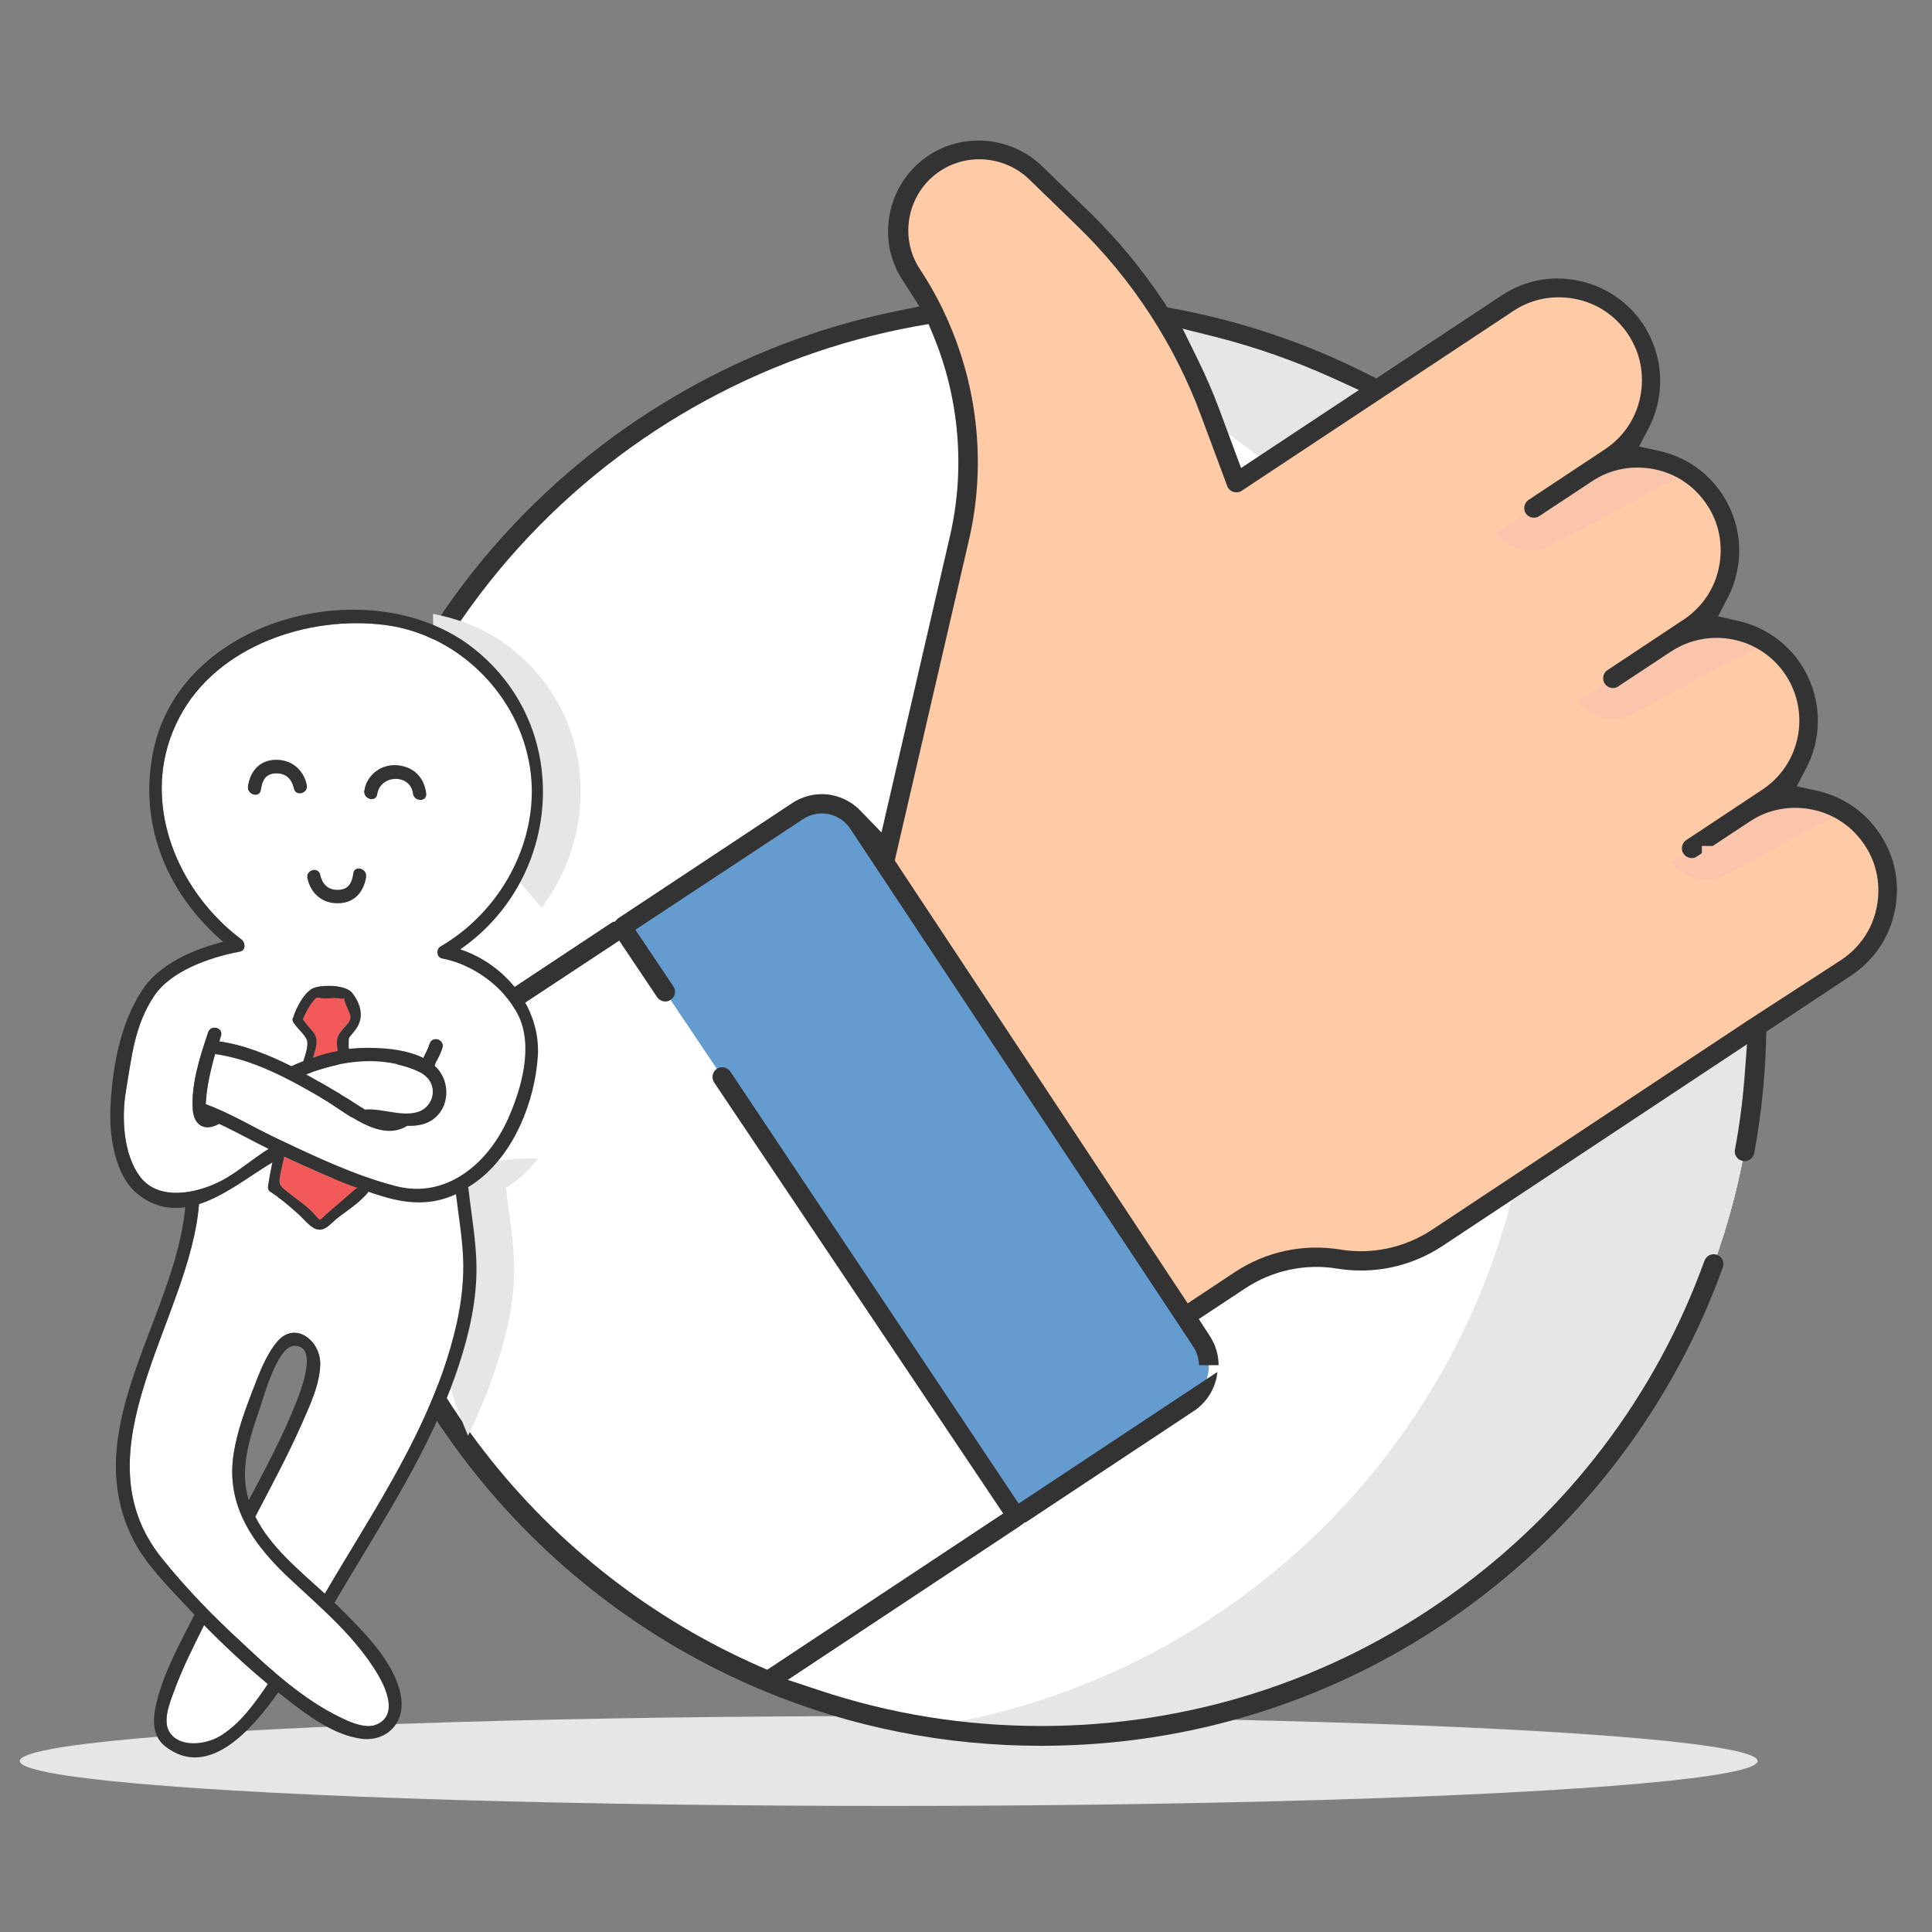 <?xml version="1.0" encoding="utf-8"?>
<!-- Generator: Adobe Illustrator 24.1.0, SVG Export Plug-In . SVG Version: 6.00 Build 0)  -->
<svg version="1.1" id="Layer_1" xmlns="http://www.w3.org/2000/svg" xmlns:xlink="http://www.w3.org/1999/xlink" x="0px" y="0px"
	 viewBox="0 0 800 800" style="enable-background:new 0 0 800 800;" xml:space="preserve">
<rect x="0" y="0" width="800" height="800" fill="#808080" stroke="none"/>
<style type="text/css">
	.st0{fill:#E6E6E6;}
	.st1{fill:#FFFFFF;}
	.st2{fill:#FFCAA6;}
	.st3{fill:#659CD0;}
	.st4{fill:#FAC5AA;}
	.st5{fill:#333333;}
	.st6{fill:#F25A5A;}
</style>
<ellipse class="st0" cx="368" cy="729.2" rx="359.8" ry="18.6"/>
<g>
	<path class="st1" d="M727.3,422.5c0,163.5-132.5,296-296,296c-40.1,0-78.3-8-113.2-22.4c-95.3-39.5-165.5-127.3-180-232.9
		c-1.8-13.3-2.8-26.9-2.8-40.7c0-163.5,132.5-296,296-296S727.3,259,727.3,422.5z"/>
	<path class="st0" d="M431.3,126.5c-15.6,0-31,1.2-46,3.6c141.6,22.1,250,144.6,250,292.4s-108.4,270.3-250,292.4
		c15,2.3,30.3,3.6,46,3.6c163.5,0,296-132.5,296-296S594.8,126.5,431.3,126.5z"/>
	<path class="st2" d="M764.3,400.6l-169,111.9c-12,8-26.6,11.1-40.9,8.9c-14.3-2.3-28.9,0.8-41,8.8l-22.6,15L364.1,358.5l31.1-134.3
		c2.4-10.4,3.6-21,3.6-31.6c0-27.3-8-54.2-23.3-77.4c-3.8-5.7-5.6-12.1-5.6-18.5c0-10.9,5.3-21.5,15-28c13.1-8.7,30.5-7.1,41.8,3.9
		l20.1,19.5c23,22.3,40.8,49.5,51.9,79.6l10.9,29.4L622.1,127c18-11.9,42.2-6.7,53.7,11.7c11.1,17.7,5.4,41.1-12,52.7
		c-0.2,0.1-0.2,0.4-0.2,0.5c0.1,0.2,0.3,0.3,0.5,0.2c4.4-1.7,9.1-2.5,13.7-2.5c7.4,0,14.7,2.1,20.9,6.2c4.3,2.8,8.1,6.5,11.1,11
		c5.8,8.8,7.5,19.1,5.6,28.6c-3,15.1-13.9,22.8-16.1,24.3c-0.4,0.3-0.5,0.8-0.2,1.1l0,0c0.2,0.3,0.7,0.4,1.1,0.2
		c3.1-0.7,6.2-1.1,9.3-1.1c7.6,0,15.2,2.2,21.6,6.3c4.4,2.8,8.2,6.5,11.2,11c11.7,17.6,6.9,41.4-10.8,53.1c-0.4,0.3-0.9,0.6-1.3,0.9
		c-0.3,0.2-0.3,0.5-0.2,0.7c0,0.1,0.1,0.1,0.1,0.1c0.2,0.2,0.5,0.2,0.8,0c11-3.7,22.9-2,32.5,4.2c4.4,2.8,8.3,6.7,11.4,11.4
		C786.7,365.1,781.9,388.9,764.3,400.6z"/>
	<path class="st1" d="M492.4,580.7l-71.3,47.2l-103,68.1c-95.3-39.5-165.5-127.3-180-232.9L257.6,384l72.7-48.2
		c8.4-5.6,19.7-3.2,25.2,5.1l142,214.4C503.1,563.8,500.8,575.1,492.4,580.7z"/>
	<path class="st3" d="M492.4,580.7l-71.3,47.2L257.6,384.1l72.7-48.2c8.4-5.6,19.7-3.2,25.2,5.1l142,214.4
		C503.1,563.8,500.8,575.1,492.4,580.7z"/>
	<g>
		<path class="st4" d="M698.8,195.7l-56.2,30.1c-8,4.3-17.9,2-23.2-5.2l44.3-28.7c0.1,0.2,0.3,0.3,0.5,0.2c4.4-1.7,9.1-2.5,13.7-2.5
			C685.3,189.5,692.6,191.6,698.8,195.7z"/>
		<path class="st4" d="M731.3,266.1l-55,29.4c-8,4.3-17.9,2.1-23.2-5.2l44.3-28.7l1.9-0.9c0.2,0.3,0.7,0.4,1.1,0.2
			c3.1-0.7,6.2-1.1,9.3-1.1C717.3,259.8,724.9,262,731.3,266.1z"/>
		<path class="st4" d="M763.6,336.1L715.1,362c-8,4.3-17.9,2-23.2-5.2l38.4-24.9c0.2,0.2,0.5,0.2,0.8,0
			C742,328.2,754,329.9,763.6,336.1z"/>
	</g>
	<g>
		<path d="M508.1,201.4L508.1,201.4L508.1,201.4L508.1,201.4z"/>
		<path class="st5" d="M784.6,377.1c2.3-11.1,0.1-22.4-6.2-31.8l0,0c-6.1-9.2-15.3-15.5-26.1-17.9l-8.3-1.8l3.9-7.5
			c7.2-13.7,6.3-30.2-2.2-43.1c-6-9.1-15.3-15.5-26-17.9l-8.3-1.9l3.9-7.5c1.9-3.5,3.2-7.3,4-11.3c2.3-11.1,0-22.4-6.2-31.8
			c-6.1-9.2-15.3-15.5-26.1-17.9l-8.3-1.8l3.9-7.5c7.2-13.7,6.3-30.2-2.2-43.1c-6.2-9.4-15.8-15.8-26.9-18.1
			c-11.1-2.3-22.4-0.1-31.8,6.2l-51.8,34.3l-3.4-1.7c-25.3-12.9-52.4-22-80.4-27.2l-2.7-0.5l-1.5-2.3c-8.9-13.4-19.1-25.8-30.4-36.8
			l-20.1-19.5c-7.2-6.9-16.7-10.5-26.2-10.5c-7.2,0-14.4,2-20.7,6.2c-8.3,5.5-14,14-16,23.8s-0.1,19.9,5.5,28.2
			c0.6,0.8,1.1,1.7,1.6,2.5l5.1,8l-9.3,1.9c-64.4,13-123.7,47.7-167,97.6c-47.3,54.5-73.3,124.3-73.3,196.5
			c0,13.9,0.9,27.7,2.8,41.2c14.4,105,84.3,195.4,182.5,236.1c36.4,15.1,75,22.7,114.7,22.7c62.9,0,123.2-19.3,174.2-55.7
			c49.9-35.7,87.3-84.9,108.1-142.4c0.4-1,0.3-2.1-0.1-3.1s-1.3-1.7-2.3-2.1c-1-0.4-2.1-0.3-3.1,0.1c-1,0.5-1.7,1.3-2.1,2.3
			c-20.2,55.9-56.6,103.8-105.2,138.5c-49.7,35.5-108.3,54.2-169.5,54.2c-31.6,0-62.6-5-92.2-14.9l-12.7-4.2l96.3-63.8l0.3-0.3
			l0.3-0.1l1.2-1h0.4l69.9-46.3c4.8-3.3,8-8.2,9.2-13.9c0.1-0.7,0.2-1.4,0.3-2.1l-82.3,54.5L302.4,443.7c-0.6-0.9-1.5-1.5-2.6-1.7
			s-2.1,0-3,0.6c-1.8,1.2-2.3,3.8-1.1,5.6l119.7,178.5l-97.7,64.7l-3.2-1.4c-44.5-19.5-83.9-50.2-113.9-88.9s-49.8-84.4-57.5-132.3
			l-0.7-4.1l114-75.2l15.7,23.4c0.8,1.1,2,1.8,3.4,1.8c0.6,0,1.4-0.1,2.2-0.7c1.9-1.2,2.4-3.8,1.1-5.6L263.1,385l69.4-45.8
			c3.1-2.1,6.9-2.8,10.6-2.1c3.7,0.8,6.9,2.9,9,6.1l142,214.4c1.5,2.3,2.3,5,2.4,7.7h8.1c0-4.3-1.3-8.5-3.7-12.2l-4.5-6.9l19.2-12.7
			c11.2-7.4,24.8-10.4,38.1-8.2c15.3,2.5,30.9-0.9,43.8-9.5l125.9-83.4l-1,13.3c-0.8,10.2-2.1,20.4-4,30.3c-0.2,1.1,0,2.1,0.6,3
			s1.5,1.5,2.6,1.7c0.3,0.1,0.5,0.1,0.8,0.1c1.9,0,3.6-1.4,4-3.3c2.8-15.3,4.5-31.1,4.9-46.9l0.1-3.4l35.2-23.3
			C775.9,397.7,782.4,388.2,784.6,377.1z M503.3,139.5c16.6,4.2,33,10,48.7,17.1l10.7,4.9l-48.8,32.3l-9.2-24.8
			c-2.5-6.7-5.5-13.6-8.8-20.3l-6.2-12.6L503.3,139.5z M356.5,335.9c-3.2-3.4-7.2-5.6-11.7-6.6c-5.8-1.2-11.8,0-16.7,3.2l-72.2,47.8
			l-1.4,1.4h-0.7l-112.5,74.5l-0.9-11c-0.6-7.6-0.9-15.3-0.9-22.8c0-70.3,25.3-138.2,71.3-191.2l0,0
			c43.6-50.2,103.4-84.3,168.5-96.1l5.2-0.9l2,4.8c10.8,26.1,13.2,55.5,6.9,82.8L365,344.7L356.5,335.9z M724.3,422.2L724.3,422.2
			l-131.3,87c-11.2,7.4-24.8,10.4-38.1,8.2c-15.3-2.5-30.9,0.9-43.8,9.5l-19.3,12.8L370.5,356.3l30.7-132.6
			c7.4-31.8,3.6-65.5-10.6-95.1l-0.1-0.3c-0.1-0.1-0.1-0.2-0.2-0.4l-0.1-0.2c-2.7-5.5-5.8-11-9.2-16.1c-9-13.5-5.2-31.9,8.3-40.8
			c11.5-7.6,26.9-6.1,36.8,3.4l20.1,19.5c22.5,21.8,40.1,48.8,51,78.1l11.1,29.8c0.1,0.3,0.2,0.4,0.3,0.5c0.6,0.9,1.5,1.5,2.6,1.7
			c1.1,0.2,2.1,0,3-0.6l112.4-74.4c7.6-5.1,16.8-6.8,25.8-5s16.7,7,21.8,14.7s6.8,16.8,5,25.8s-7,16.7-14.7,21.8l-31.4,20.8
			c0,0,0,0-0.1,0l-0.2,0.2c-1.7,1.3-2.2,3.7-1,5.5c0.6,0.9,1.5,1.5,2.6,1.7s2.1,0,3-0.6l21.8-14.4c7.6-5.1,16.8-6.8,25.8-5
			s16.7,7,21.8,14.7c5.1,7.6,6.8,16.8,5,25.8s-7,16.7-14.7,21.8l-31.5,20.9c-0.9,0.6-1.5,1.5-1.7,2.6s0,2.1,0.6,3
			c0.8,1.1,2,1.8,3.4,1.8c0.8,0,1.6-0.2,2.2-0.7l21.8-14.4c15.8-10.4,37.1-6.1,47.5,9.7c10.4,15.8,6.1,37.1-9.7,47.5l-31.5,20.9
			c-0.9,0.6-1.5,1.5-1.7,2.6s0,2.1,0.6,3c0.8,1.1,2,1.8,3.4,1.8c0.8,0,1.6-0.2,2.2-0.7l2-1.3v-3h4.5l15.3-10.1
			c7.6-5.1,16.8-6.8,25.8-5s16.7,7,21.8,14.7c5.1,7.6,6.8,16.8,5,25.8s-7,16.7-14.7,21.8L724.3,422.2z"/>
	</g>
</g>
<g>
	<g>
		<path class="st0" d="M211.3,268.2c-9.2-7.2-20.3-11.8-32-14c-0.1,32.1,7.3,64.4,23.2,91.9c6.2,10.6,13.4,20.7,21.8,29.7
			c11-14.5,16.5-32.2,16.1-49.8C240,304.5,230.5,283.1,211.3,268.2z"/>
		<path class="st0" d="M184.4,488.8c-8.1,6.3-8.8,17.5-8.8,27c0,15,2.8,30.1,6.7,44.5c0.3,1.2,0.6,2.4,1,3.7
			c2.8,10.1,6.2,20.4,10.5,30.5c4.6-9.6,8.7-19.4,12-29.6c4.2-12.9,7.2-26.4,7.1-40c-0.1-10.9-2.1-21.5-3.3-32.3
			c0-0.3-0.1-0.5-0.2-0.8c1.2-0.7,2.4-1.5,3.6-2.4c3.7-2.7,7-6,9.8-9.7C209.3,479.6,194.5,480.9,184.4,488.8z"/>
	</g>
	<g>
		<g>
			<g id="XMLID_1_">
				<g>
					<path class="st1" d="M111,697.4c-5.5,8-11.8,16.9-20.3,21.7c-5.6,3.2-16.1,4.7-20.4-1.7c-3.2-4.7,0.1-12.6,1.8-17.2
						c3.4-9.4,8-18.4,12.4-27.3C93,681.5,101.8,689.7,111,697.4z"/>
					<path class="st1" d="M191.7,521.9c0.5,14.2-2.5,28-6.8,41.5c-11.2,34.8-32.1,65.3-50.4,96.6c-10.5-9.6-22.5-19.3-28.8-31.9
						c6.7-12.8,13.6-25.6,19.4-38.8c3.3-7.5,7.3-15.9,7.5-24.3c0.2-9.6-10.2-18.1-17.7-9.5c-4.9,5.7-7.7,13.7-10.4,20.6
						c-3.2,8.3-6.3,16.9-7.7,25.6c-3.6,22.3,8.6,38.7,24.3,53.1c12.6,11.7,26.4,23.5,35.3,38.5c3.4,5.7,8.4,16.7-0.1,20.7
						c-1.2,0.6-2.5,0.8-3.8,0.8c-3.9,0-8.3-2-11.4-3.5c-15.4-7.4-28.8-19.6-41.1-31.2c-11.8-10.9-23-22.5-33-34.9
						c-35.8-44.6,11.7-99,15.4-146.6c8.7-2.8,17.2-8.8,25-13.9c1.8-1.2,3.6-2.3,5.4-3.4c-0.7,3.3-1.3,6.6-1.8,9.9
						c-0.1,1,0.1,1.8,1,2.3c4,2.6,7.7,5.8,11.3,9c2,1.7,4.9,5.5,7.5,6.4c3.5,1.2,5.7-1.8,8.3-4c3.2-2.7,10.6-7.4,13.5-11.4
						c1.9,0.7,3.9,1.3,5.9,1.9c11.1,3.4,20.7,3.5,30.3-0.9C189.8,503.6,191.4,512.7,191.7,521.9z"/>
					<path class="st1" d="M177.5,446.8c3.8,4.9,1.3,12-4.6,13.7c-6.6,1.9-14.4-1.5-21.2-1.1c-0.1,0-0.3,0-0.4,0.1
						c-4-2.2-7.7-5-10.6-6.6c-4.6-2.7-9.2-5.4-13.9-8c13.3-5.3,28.3-7.5,42.2-2.9C171.9,442.9,175.5,444.3,177.5,446.8z"/>
					<path class="st1" d="M89.1,436.5c16,2.3,30.8,10.4,44.6,18.5c9.5,5.5,23.5,18.4,34.9,11.3c4.2,0.1,8.2-0.5,11.5-3.3
						c6.4-5.4,6.1-15.7,0.3-21.2c-0.1-0.1-0.3-0.2-0.4-0.4c0.8-2.6,2.5-4.9,3.2-7.6c0.9-3.4-4.4-4.9-5.3-1.5
						c-0.6,2.1-1.7,3.9-2.6,5.9c-6.5-3.3-14.7-4.1-21.5-4.2c-3.2-0.1-6.3,0.1-9.3,0.4c-0.1-0.7-0.2-1.3-0.1-1.9
						c0-3.4-0.2-2.1,2.5-5.6c3.9-4.8,3-10.3-0.9-15.5c-2.6-3.5-11.7-3.6-15.6-2.4c-4.1,1.2-7.7,8.3-9,12.4c-0.2,0.3-0.3,0.8-0.2,1.2
						c0.1,0.4,0.2,0.8,0.5,1.1c2.2,3.2,5.6,5.5,5.6,8.3c0,2.3-0.8,4.9-1.7,7.5c-1.6,0.6-3.3,1.3-4.9,2.1
						c-9.5-4.7-19.4-8.8-29.9-10.3c0.2-0.8,0.5-1.5,0.7-2.3c1.1-3.4-4.2-4.8-5.3-1.5c-3.3,9.8-7.1,21.4-6.4,31.9
						c0.5,6.8,5.1,9.3,10.9,6c7,3.2,13.8,7.1,20.6,10.4c-2.5,1.5-4.9,3.3-7.3,5c-4,2.9-7.9,5.9-12.3,8.2c-9.9,5.2-26,8.7-33.8-1.8
						c-6.8-9.2-7.6-24.1-5.8-35.1c2.4-14.1,3.5-27.3,11.7-39.6c7.1-10.6,23.3-16.1,35.5-18.4c2.6-0.5,2.3-3.8,0.7-5
						c-21.2-16-35-42.1-32.8-68.1c0.7-8.1,3-16.2,7.1-24c15.6-29.7,53.6-42.3,85.2-38.2c29.1,3.7,53.7,27.3,59.4,56
						c0.8,3.8,1.2,7.6,1.3,11.3c0.6,26.6-14.7,52.4-37.8,65.8c-1.9,1.1-1.7,4.6,0.7,5c12.5,2.3,25.7,11.7,31.4,23.3
						c6.5,13.1,1.3,30.8-4.3,43.3c-8.3,18.5-25.6,33.2-46.5,27.7c-16.9-4.4-33.1-12.1-48.9-19.6C105,467,95.3,461,85.1,457.3
						c0-0.5,0.1-1,0.1-1.4c0.2-3.1,0.7-6.2,1.3-9.3C87.3,443.2,88.1,439.9,89.1,436.5z M171,328.6c0.4,3.5,5.9,3.5,5.5,0
						c-0.8-6.4-4.8-10.9-11.6-11.7c-6.6-0.8-13,3.8-14,10.5c-0.5,3.5,4.8,5,5.3,1.5C157.5,320.6,169.9,320.3,171,328.6z
						 M121.7,326.4c0.8,3.5,6.1,2,5.3-1.5c-1.4-6.4-6.5-10.6-13.3-10.3c-6.4,0.3-10.1,4.9-11,10.9c-0.5,3.5,4.8,5,5.3,1.5
						c0.5-3.4,1.6-6.4,5.5-6.8C118,319.8,120.8,322.3,121.7,326.4z"/>
					<path class="st6" d="M133.2,413.2c2.3,0.4,5-0.4,7.3,0.1c3.5,0.7,1.3-1.8,2.5,1.8c0.6,1.7,2.2,4.4,2.2,6.1
						c-0.1,2.9-4.7,5.1-5.4,8.7c-0.1,0.5-0.2,1.1-0.2,1.7c0,1.1,0.2,2.3,0.4,3.6c-3.5,0.6-6.9,1.6-10.3,2.7c0.2-0.7,0.4-1.4,0.6-2.1
						c2.2-7.7-0.7-7.7-4.9-13.8c1.1-2.9,3.5-7.2,5.6-9C131.1,413.1,131.8,413,133.2,413.2z"/>
					<path class="st6" d="M136.2,502c-1,0.8-2.4,2.5-3.7,3.2c-0.6-0.5-1.2-1.1-1.3-1.2c-2.8-3.7-7.9-7-11.5-9.9
						c-4.2-3.4-4.5-3.5-3.4-9c0.4-2,0.9-4.1,1.4-6.1c10.2,4.7,20.1,9.2,30.3,12.9c-0.7,0.6-1.5,1.1-1.9,1.5
						C142.9,496.3,139.5,499.2,136.2,502z"/>
					<g>
						<path class="st5" d="M164.9,316.9c-6.6-0.8-13,3.8-14,10.5c-0.5,3.5,4.8,5,5.3,1.5c1.3-8.3,13.7-8.6,14.8-0.3
							c0.4,3.5,5.9,3.5,5.5,0C175.7,322.2,171.7,317.7,164.9,316.9z"/>
						<path class="st5" d="M113.7,314.7c-6.4,0.3-10.1,4.9-11,10.9c-0.5,3.5,4.8,5,5.3,1.5c0.5-3.4,1.6-6.4,5.5-6.8
							c4.6-0.5,7.3,2,8.2,6.2c0.8,3.5,6.1,2,5.3-1.5C125.6,318.6,120.5,314.4,113.7,314.7z"/>
						<path class="st5" d="M140.6,374c6.4-0.3,10.1-4.9,11-10.9c0.5-3.5-4.8-5-5.3-1.5c-0.5,3.4-1.6,6.4-5.5,6.8
							c-4.6,0.5-7.3-2-8.2-6.2c-0.8-3.5-6.1-2-5.3,1.5C128.7,370.2,133.8,374.4,140.6,374z"/>
						<path class="st5" d="M190.6,393.1c22.9-15.8,34.8-41.6,34.2-67.1c-0.5-21.5-9.9-42.9-29.2-57.9c-41.4-32.1-119.1-13-131.7,41
							c-0.9,3.8-1.5,7.7-1.8,11.4c-2.3,26.9,9.6,51.7,30.3,69.5c-12.5,3.1-26.5,9.3-33.4,19.8c-9,13.6-12.2,31-13.2,47.1
							c-0.8,12.2,1.3,30.1,11.8,38c6.3,4.8,12.8,5.9,19.1,5c-4.2,45.8-44.9,91.6-21.5,137.7c5.2,10.2,14.1,19,21.8,27.3
							c1.2,1.2,2.3,2.5,3.5,3.7c-5.9,11.7-12.8,24-15.8,36.9c-1.5,6.3-1.8,13.4,3.8,17.7c18.3,14.2,36.8-8.4,46.7-22.4
							c9.8,7.7,21.7,17.5,34.5,19.2c1,0.1,2,0.2,2.9,0.1c8.6-0.3,14.7-7.3,13.6-16.5c-1.9-15.1-16.6-28.9-26.7-39
							c-0.3-0.3-0.6-0.6-1-0.9c18.7-32.1,40.1-63.3,51.7-99c4.2-12.9,7.2-26.4,7.1-40c-0.1-10.9-2.1-21.5-3.3-32.3
							c0-0.3-0.1-0.5-0.2-0.8c1.2-0.7,2.4-1.5,3.6-2.4c15.5-11.5,24-32.9,25.3-51.7C224,417.4,209.5,399.4,190.6,393.1z M90.7,719.1
							c-5.6,3.2-16.1,4.7-20.4-1.7c-3.2-4.7,0.1-12.6,1.8-17.2c3.4-9.4,8-18.4,12.4-27.3c8.4,8.6,17.2,16.8,26.4,24.4
							C105.5,705.3,99.2,714.2,90.7,719.1z M184.9,563.3c-11.2,34.8-32.1,65.3-50.4,96.6c-10.5-9.6-22.5-19.3-28.8-31.9
							c6.7-12.8,13.6-25.6,19.4-38.8c3.3-7.5,7.3-15.9,7.5-24.3c0.2-9.6-10.2-18.1-17.7-9.5c-4.9,5.7-7.7,13.7-10.4,20.6
							c-3.2,8.3-6.3,16.9-7.7,25.6c-3.6,22.3,8.6,38.7,24.3,53.1c12.6,11.7,26.4,23.5,35.3,38.5c3.4,5.7,8.4,16.7-0.1,20.7
							c-1.2,0.6-2.5,0.8-3.8,0.8c-3.9,0-8.3-2-11.4-3.5c-15.4-7.4-28.8-19.6-41.1-31.2c-11.8-10.8-23-22.3-33-34.8
							c-35.8-44.6,11.7-99,15.4-146.6c8.7-2.8,17.2-8.8,25-13.9c1.8-1.2,3.6-2.3,5.4-3.4c-0.7,3.3-1.3,6.6-1.8,9.9
							c-0.1,1,0.1,1.8,1,2.3c4,2.6,7.7,5.8,11.3,9c2,1.7,4.9,5.5,7.5,6.4c3.5,1.2,5.7-1.8,8.3-4c3.2-2.7,10.6-7.4,13.5-11.4
							c1.9,0.7,3.9,1.3,5.9,1.9c11.1,3.4,20.7,3.5,30.3-0.9c1.1,9.1,2.7,18.2,3,27.4C192.2,536.1,189.2,549.9,184.9,563.3z
							 M103,621.2c-0.5-1.7-0.9-3.5-1.2-5.3c-1.5-10.8,1.9-21.5,5.4-31.6c1.9-5.3,7.5-26.7,14.5-27c10.4-0.5,2.7,18.9,1.1,23
							C117.3,594.4,110.1,607.8,103,621.2z M116.3,485c0.4-2,0.9-4.1,1.4-6.1c10.2,4.7,20.1,9.2,30.3,12.9c-0.7,0.6-1.5,1.1-1.9,1.5
							c-3.3,2.9-6.6,5.8-10,8.6c-1,0.8-2.4,2.5-3.7,3.2c-0.6-0.5-1.2-1.1-1.3-1.2c-2.8-3.7-7.9-7-11.5-9.9
							C115.4,490.7,115.1,490.5,116.3,485z M210.3,463.4c-8.3,18.5-25.6,33.2-46.5,27.7c-16.9-4.4-33.1-12.1-48.9-19.6
							c-9.8-4.6-19.5-10.6-29.7-14.3c0-0.5,0.1-1,0.1-1.4c0.2-3.1,0.7-6.2,1.3-9.3c0.7-3.4,1.5-6.8,2.5-10.1
							c16,2.3,30.8,10.4,44.6,18.5c9.5,5.5,23.5,18.4,34.9,11.3c4.2,0.1,8.2-0.5,11.5-3.3c6.4-5.4,6.1-15.7,0.3-21.2
							c-0.1-0.1-0.3-0.2-0.4-0.4c0.8-2.6,2.5-4.9,3.2-7.6c0.9-3.4-4.4-4.9-5.3-1.5c-0.6,2.1-1.7,3.9-2.6,5.9
							c-6.5-3.3-14.7-4.1-21.5-4.2c-3.2-0.1-6.3,0.1-9.3,0.4c-0.1-0.7-0.2-1.3-0.1-1.9c0-3.4-0.2-2.1,2.5-5.6
							c3.9-4.8,3-10.3-0.9-15.5c-2.6-3.5-11.7-3.6-15.6-2.4c-4.1,1.2-7.7,8.3-9,12.4c-0.2,0.3-0.3,0.8-0.2,1.2
							c0.1,0.4,0.2,0.8,0.5,1.1c2.2,3.2,5.6,5.5,5.6,8.3c0,2.3-0.8,4.9-1.7,7.5c-1.6,0.6-3.3,1.3-4.9,2.1
							c-9.5-4.7-19.4-8.8-29.9-10.3c0.2-0.8,0.5-1.5,0.7-2.3c1.1-3.4-4.2-4.8-5.3-1.5c-3.3,9.8-7.1,21.4-6.4,31.9
							c0.5,6.8,5.1,9.3,10.9,6c7,3.2,13.8,7.1,20.6,10.4c-2.5,1.5-4.9,3.3-7.3,5c-4,2.9-7.9,5.9-12.3,8.2c-9.9,5.2-26,8.7-33.8-1.8
							c-6.8-9.2-7.6-24.1-5.8-35.1c2.4-14.1,3.5-27.3,11.7-39.6c7.1-10.6,23.3-16.1,35.5-18.4c2.6-0.5,2.3-3.8,0.7-5
							c-21.2-15.9-35-42-32.8-68c0.7-8.1,3-16.2,7.1-24c15.6-29.7,53.6-42.3,85.2-38.2c29.1,3.7,53.7,27.3,59.4,56
							c0.8,3.8,1.2,7.6,1.3,11.3c0.6,26.6-14.7,52.4-37.8,65.8c-1.9,1.1-1.7,4.6,0.7,5c12.5,2.3,25.7,11.7,31.4,23.3
							C221,433.2,215.9,450.9,210.3,463.4z M125.4,422.1c1.1-2.9,3.5-7.2,5.6-9c0.1,0.1,0.7-0.1,2.1,0.2c2.3,0.4,5-0.4,7.3,0.1
							c3.5,0.7,1.3-1.8,2.5,1.8c0.6,1.7,2.2,4.4,2.2,6.1c-0.1,2.9-4.7,5.1-5.4,8.7c-0.1,0.5-0.2,1.1-0.2,1.7c0,1.1,0.2,2.3,0.4,3.6
							c-3.5,0.6-6.9,1.6-10.3,2.7c0.2-0.7,0.4-1.4,0.6-2.1C132.6,428.1,129.7,428.2,125.4,422.1z M169,441.9c2.9,1,6.4,2.4,8.4,4.9
							c3.8,4.9,1.3,12-4.6,13.7c-6.6,1.9-14.4-1.5-21.2-1.1c-0.1,0-0.3,0-0.4,0.1c-4-2.2-7.7-5-10.6-6.6c-4.6-2.7-9.2-5.4-13.9-8
							C140.1,439.5,155.2,437.3,169,441.9z"/>
					</g>
				</g>
			</g>
		</g>
	</g>
</g>
</svg>
